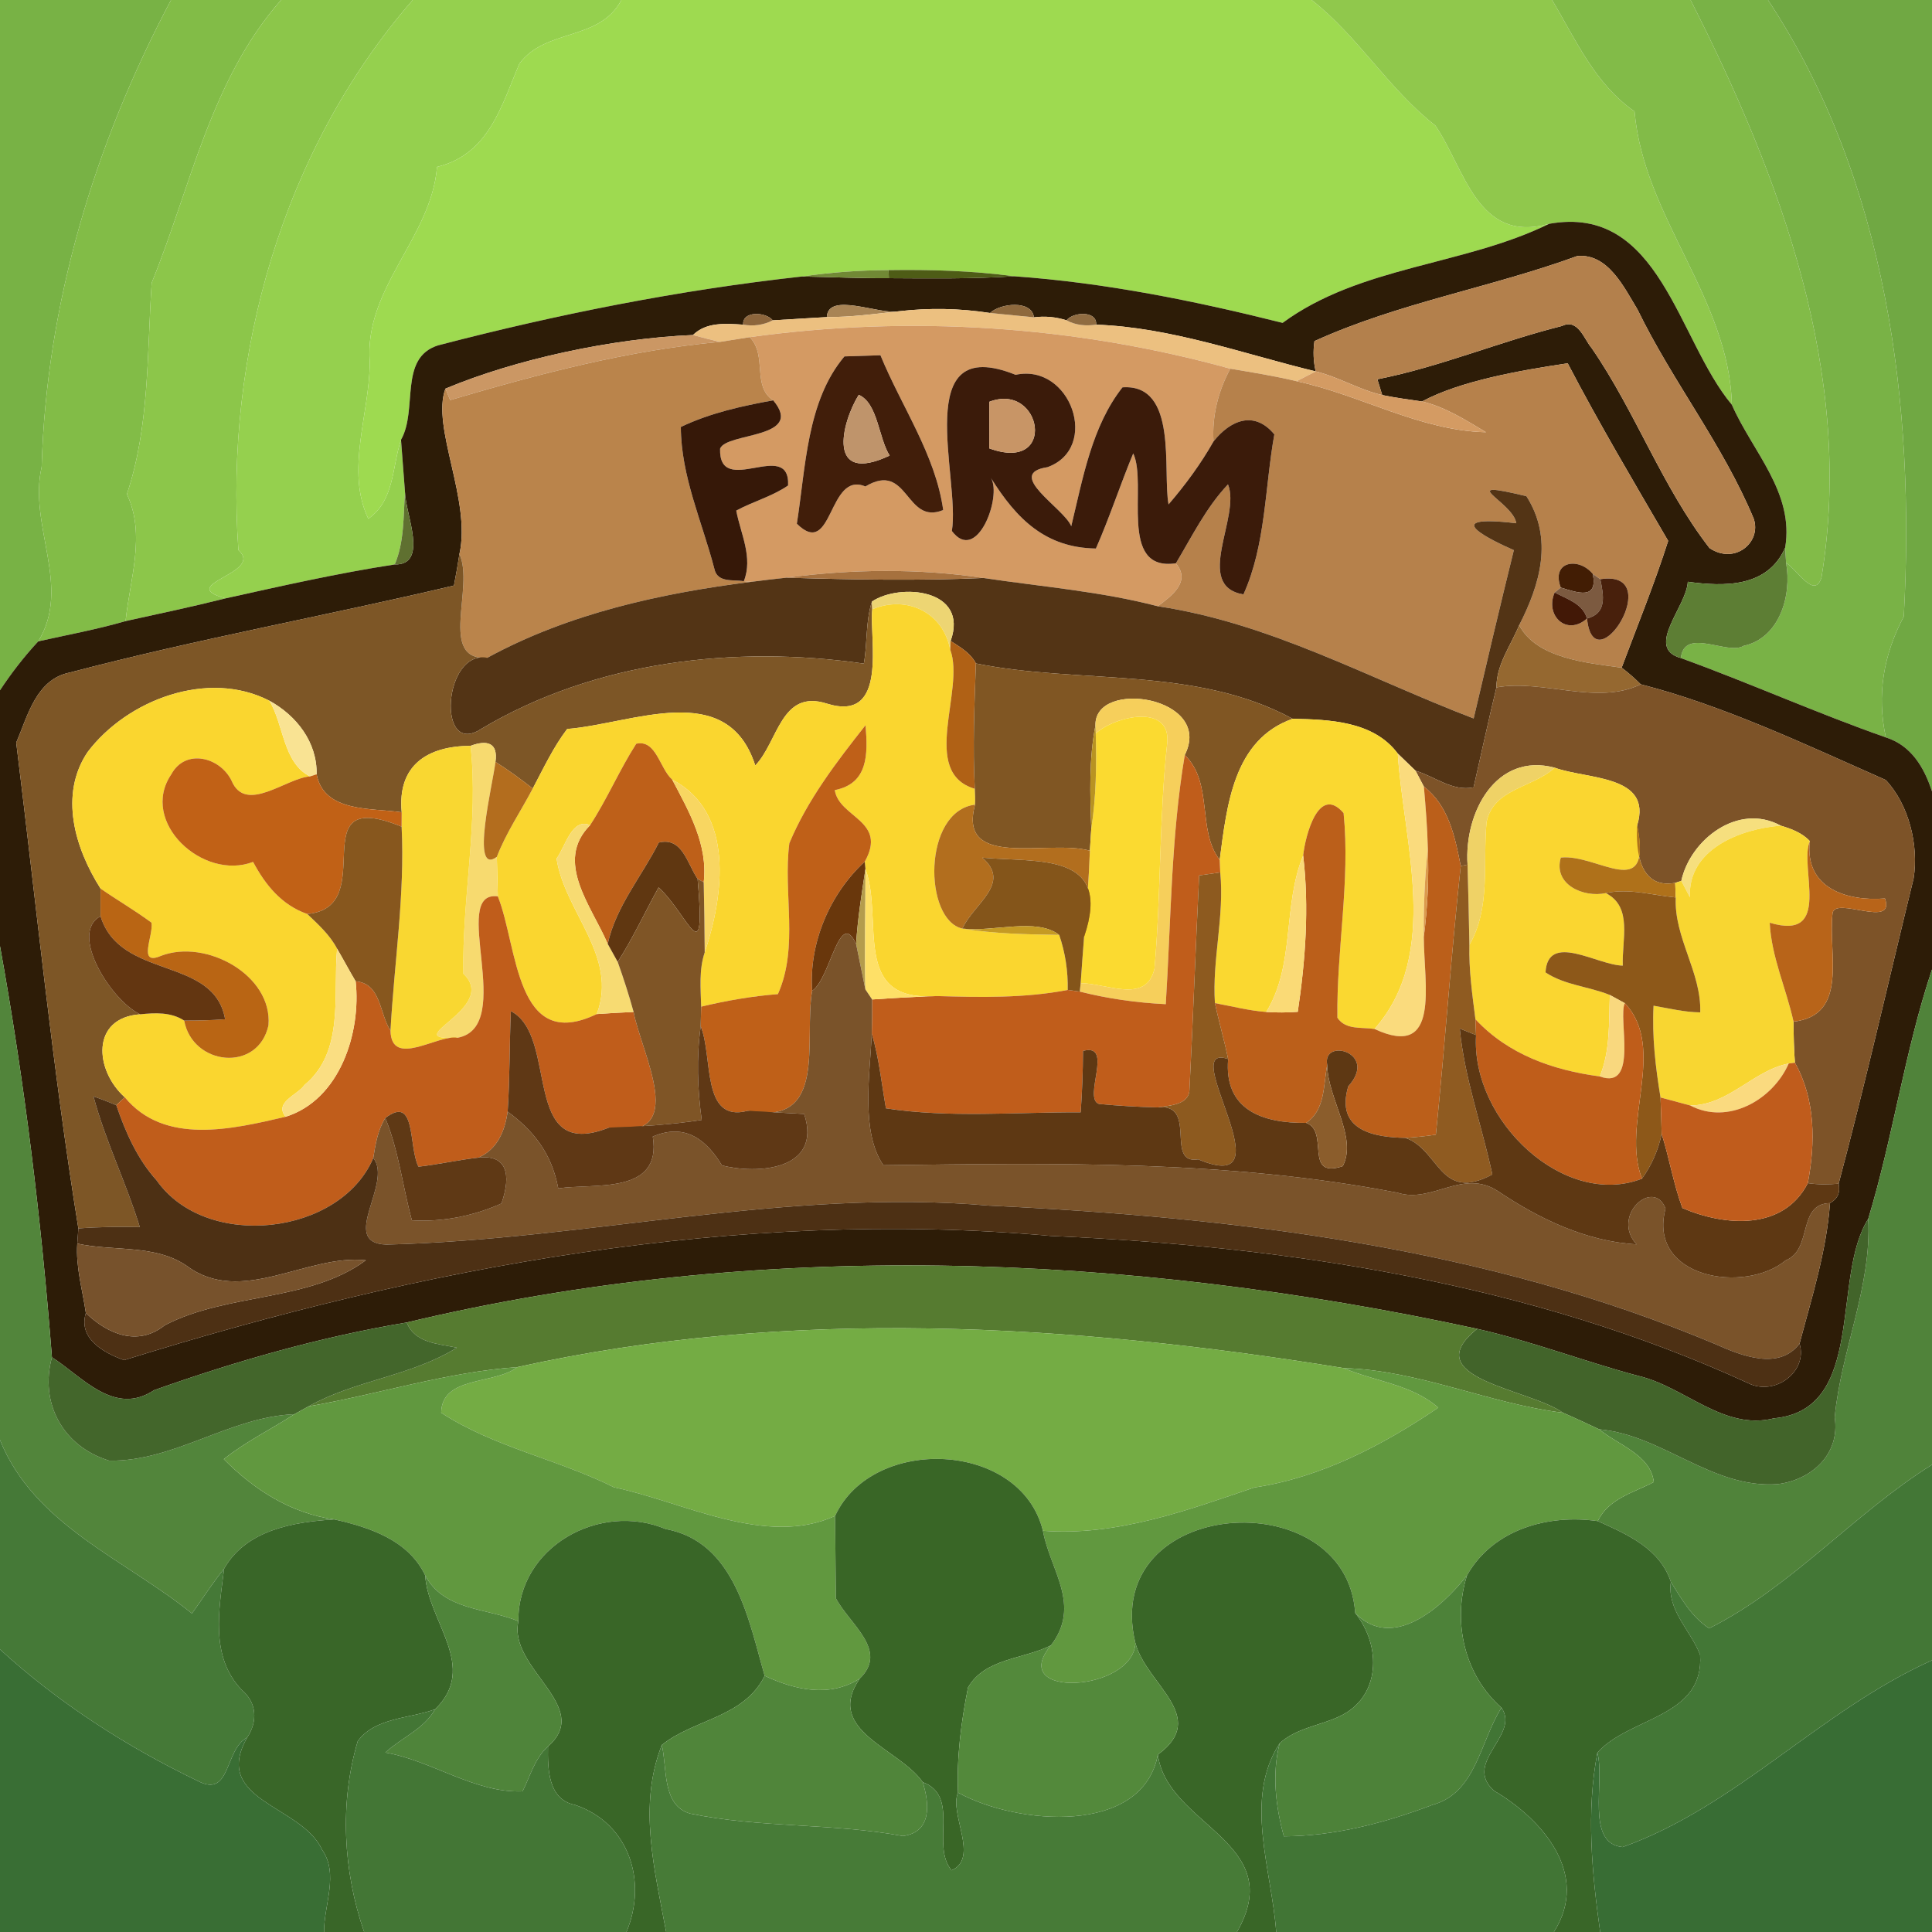 <?xml version="1.0" encoding="UTF-8" ?>
<!DOCTYPE svg PUBLIC "-//W3C//DTD SVG 1.1//EN" "http://www.w3.org/Graphics/SVG/1.1/DTD/svg11.dtd">
<svg width="250pt" height="250pt" viewBox="0 0 250 250" version="1.1" xmlns="http://www.w3.org/2000/svg">
<g id="#78b245ff">
<path fill="#78b245" opacity="1.00" d=" M 0.00 0.00 L 22.13 0.00 C 12.26 18.58 5.99 39.30 5.39 60.42 C 3.64 68.00 9.31 75.89 4.95 82.99 C 3.12 84.96 1.48 87.08 0.00 89.32 L 0.00 0.00 Z" />
</g>
<g id="#82bc47ff">
<path fill="#82bc47" opacity="1.00" d=" M 22.13 0.00 L 36.37 0.00 C 27.26 10.33 24.68 24.20 19.63 36.59 C 19.01 45.77 19.37 55.09 16.42 63.95 C 18.90 69.17 16.80 74.95 16.25 80.37 C 12.53 81.45 8.72 82.15 4.95 82.99 C 9.31 75.89 3.64 68.00 5.39 60.42 C 5.99 39.30 12.26 18.58 22.13 0.00 Z" />
</g>
<g id="#8cc64aff">
<path fill="#8cc64a" opacity="1.00" d=" M 36.37 0.00 L 53.41 0.00 C 36.55 19.35 29.05 46.00 30.85 71.19 C 34.28 74.19 22.55 75.61 29.18 77.43 C 24.89 78.51 20.56 79.42 16.25 80.37 C 16.80 74.95 18.90 69.17 16.42 63.95 C 19.37 55.09 19.01 45.77 19.63 36.59 C 24.68 24.20 27.26 10.33 36.37 0.00 Z" />
</g>
<g id="#95d04eff">
<path fill="#95d04e" opacity="1.00" d=" M 53.41 0.00 L 80.41 0.00 C 77.57 5.37 70.65 3.62 67.22 8.22 C 64.88 13.69 63.28 19.96 56.55 21.60 C 55.81 30.80 47.07 37.25 47.85 46.89 C 47.83 53.53 44.67 60.86 47.66 67.13 C 51.07 64.72 50.71 60.49 51.89 56.91 C 52.02 58.61 52.28 62.01 52.41 63.72 C 52.18 66.85 52.33 70.10 51.08 73.04 C 43.72 74.17 36.45 75.82 29.18 77.43 C 22.55 75.61 34.28 74.19 30.85 71.19 C 29.05 46.00 36.55 19.35 53.41 0.00 Z" />
</g>
<g id="#9eda50ff">
<path fill="#9eda50" opacity="1.00" d=" M 80.41 0.00 L 169.73 0.00 C 175.78 4.75 179.66 11.50 185.73 16.24 C 189.56 21.82 191.16 31.58 200.46 28.96 C 189.43 34.38 176.03 34.39 165.97 41.78 C 154.56 38.92 142.98 36.58 131.23 35.75 C 125.84 35.03 120.41 34.87 114.98 34.95 C 111.22 34.97 107.48 35.24 103.77 35.78 C 87.87 37.53 72.15 40.66 56.69 44.69 C 51.54 46.30 54.11 53.01 51.89 56.91 C 50.71 60.49 51.07 64.72 47.66 67.13 C 44.67 60.86 47.83 53.53 47.85 46.89 C 47.07 37.25 55.81 30.80 56.55 21.60 C 63.28 19.96 64.88 13.69 67.22 8.22 C 70.65 3.62 77.57 5.37 80.41 0.00 Z" />
</g>
<g id="#90c84cff">
<path fill="#90c84c" opacity="1.00" d=" M 169.73 0.00 L 200.84 0.00 C 203.93 5.17 206.37 10.85 211.51 14.42 C 212.69 28.12 223.76 38.60 224.10 52.37 C 217.06 43.98 214.82 26.38 200.46 28.96 C 191.16 31.58 189.56 21.82 185.73 16.24 C 179.66 11.50 175.78 4.75 169.73 0.00 Z" />
</g>
<g id="#82bb48ff">
<path fill="#82bb48" opacity="1.00" d=" M 200.84 0.00 L 218.76 0.00 C 230.41 22.98 240.01 48.55 235.70 74.72 C 234.80 77.64 232.51 73.63 231.12 72.85 C 231.09 72.35 231.03 71.36 231.00 70.86 C 232.20 63.71 226.75 58.43 224.10 52.37 C 223.76 38.60 212.69 28.12 211.51 14.42 C 206.37 10.85 203.93 5.17 200.84 0.00 Z" />
</g>
<g id="#79b246ff">
<path fill="#79b246" opacity="1.00" d=" M 218.76 0.00 L 228.78 0.00 C 244.14 23.23 247.86 52.45 246.35 79.77 C 243.74 84.70 242.82 89.89 244.03 95.42 C 235.08 92.28 226.42 88.39 217.50 85.15 C 217.96 81.08 223.54 84.85 225.63 83.57 C 230.27 82.58 231.88 77.05 231.12 72.85 C 232.51 73.63 234.80 77.64 235.70 74.72 C 240.01 48.55 230.41 22.98 218.76 0.00 Z" />
</g>
<g id="#70a843ff">
<path fill="#70a843" opacity="1.00" d=" M 228.78 0.00 L 250.00 0.00 L 250.00 102.41 C 248.99 99.30 247.31 96.46 244.03 95.42 C 242.82 89.89 243.74 84.70 246.35 79.77 C 247.86 52.45 244.14 23.23 228.78 0.00 Z" />
</g>
<g id="#2d1c07ff">
<path fill="#2d1c07" opacity="1.00" d=" M 200.46 28.96 C 214.82 26.38 217.06 43.98 224.10 52.37 C 226.75 58.43 232.20 63.71 231.00 70.86 C 228.73 76.07 223.04 75.92 218.40 75.28 C 218.26 78.50 212.79 83.83 217.50 85.15 C 226.42 88.39 235.08 92.28 244.03 95.42 C 247.31 96.46 248.99 99.30 250.00 102.41 L 250.00 125.45 C 246.48 135.98 244.97 147.09 241.75 157.72 C 236.92 165.31 241.54 182.42 229.55 183.53 C 223.03 185.17 218.01 179.44 212.00 178.04 C 205.00 176.17 198.20 173.55 191.14 171.95 C 145.74 162.10 98.01 160.27 52.63 171.13 C 41.48 172.99 30.58 176.11 19.94 179.89 C 14.79 183.30 10.64 178.14 6.72 175.63 C 5.35 157.88 3.17 139.94 0.00 122.43 L 0.00 89.32 C 1.48 87.08 3.12 84.96 4.95 82.99 C 8.72 82.15 12.53 81.45 16.25 80.37 C 20.56 79.42 24.89 78.51 29.18 77.43 C 36.45 75.82 43.72 74.17 51.08 73.04 C 55.52 73.13 52.46 66.50 52.41 63.72 C 52.28 62.01 52.02 58.61 51.89 56.91 C 54.11 53.01 51.54 46.30 56.69 44.69 C 72.15 40.66 87.87 37.53 103.77 35.78 C 107.51 35.84 111.27 36.03 115.02 36.00 C 120.42 36.03 125.83 36.10 131.23 35.75 C 142.98 36.58 154.56 38.92 165.97 41.78 C 176.03 34.39 189.43 34.38 200.46 28.96 M 170.09 44.14 C 169.90 45.46 169.95 46.76 170.25 48.06 C 160.85 45.78 151.58 42.37 141.84 42.01 C 141.99 40.17 138.85 40.35 138.01 41.45 C 136.64 41.01 135.24 40.88 133.79 41.06 C 133.52 38.79 129.44 39.23 128.11 40.50 C 124.17 39.89 120.22 39.82 116.27 40.28 C 113.79 40.76 107.16 37.70 106.99 41.03 C 105.24 41.13 101.74 41.35 99.99 41.45 C 99.14 40.35 96.01 40.18 96.17 42.01 C 93.93 41.87 91.41 41.64 89.67 43.35 C 79.15 43.80 66.73 46.48 57.64 50.29 C 55.78 55.29 61.02 64.72 59.45 71.70 C 59.24 73.06 59.00 74.42 58.74 75.77 C 42.21 79.68 25.46 82.70 9.02 87.03 C 4.68 87.90 3.60 92.60 2.10 96.10 C 4.69 117.06 6.79 138.15 10.14 158.96 C 10.10 159.45 10.03 160.43 10.00 160.92 C 9.79 163.96 10.68 166.92 11.11 169.90 C 10.09 173.21 13.44 175.07 16.06 176.00 C 54.67 163.94 95.42 156.30 135.99 159.93 C 166.67 161.28 197.93 166.02 226.09 178.92 C 229.62 180.78 233.97 177.49 232.86 173.87 C 234.45 167.87 236.35 161.91 236.80 155.68 C 237.79 155.14 238.16 154.30 237.92 153.17 C 241.39 140.14 244.40 126.83 247.62 113.67 C 248.31 109.36 246.99 104.08 244.01 100.93 C 233.68 96.36 223.01 91.29 212.31 88.55 C 211.53 87.77 210.71 87.05 209.84 86.40 C 211.88 80.95 214.09 75.54 215.86 69.99 C 211.43 62.39 206.93 54.81 202.86 47.01 C 196.75 47.92 188.96 49.28 184.01 51.95 C 182.28 51.70 180.56 51.47 178.86 51.12 C 178.70 50.61 178.39 49.59 178.23 49.08 C 186.39 47.46 194.06 44.20 202.12 42.18 C 204.20 41.17 204.97 43.88 205.96 45.04 C 211.66 53.31 215.05 62.97 221.21 70.92 C 224.48 73.12 227.97 70.17 226.93 67.12 C 222.95 57.55 216.41 49.35 211.90 40.06 C 210.16 37.20 208.08 32.77 204.10 33.13 C 192.90 37.22 180.98 39.19 170.09 44.14 Z" />
</g>
<g id="#b3804cff">
<path fill="#b3804c" opacity="1.00" d=" M 170.09 44.14 C 180.98 39.19 192.90 37.22 204.10 33.13 C 208.08 32.77 210.16 37.20 211.90 40.06 C 216.41 49.35 222.95 57.55 226.93 67.12 C 227.97 70.17 224.48 73.12 221.21 70.92 C 215.05 62.97 211.66 53.31 205.96 45.04 C 204.97 43.88 204.20 41.17 202.12 42.18 C 194.06 44.20 186.39 47.46 178.23 49.08 C 178.39 49.59 178.70 50.61 178.86 51.12 C 175.87 50.44 173.22 48.78 170.25 48.06 C 169.95 46.76 169.90 45.46 170.09 44.14 Z" />
</g>
<g id="#718935ff">
<path fill="#718935" opacity="1.00" d=" M 103.77 35.78 C 107.48 35.24 111.22 34.97 114.98 34.95 L 115.02 36.00 C 111.27 36.03 107.51 35.84 103.77 35.78 Z" />
</g>
<g id="#4e5c16ff">
<path fill="#4e5c16" opacity="1.00" d=" M 114.98 34.95 C 120.41 34.87 125.84 35.03 131.23 35.75 C 125.83 36.10 120.42 36.03 115.02 36.00 L 114.98 34.95 Z" />
</g>
<g id="#a88455ff">
<path fill="#a88455" opacity="1.00" d=" M 106.99 41.03 C 107.16 37.70 113.79 40.76 116.27 40.28 C 113.18 40.63 110.10 41.04 106.99 41.03 Z" />
</g>
<g id="#ecc080ff">
<path fill="#ecc080" opacity="1.00" d=" M 116.27 40.28 C 120.22 39.82 124.17 39.89 128.11 40.50 C 129.53 40.64 132.37 40.92 133.79 41.06 C 135.24 40.88 136.64 41.01 138.01 41.45 C 139.18 42.09 140.53 42.21 141.84 42.01 C 151.58 42.37 160.85 45.78 170.25 48.06 C 169.63 48.37 168.40 49.01 167.78 49.33 C 164.95 48.65 162.06 48.19 159.20 47.71 C 139.05 42.13 117.75 40.76 97.01 43.63 C 95.72 43.83 94.44 44.03 93.16 44.24 C 91.99 43.97 90.83 43.67 89.67 43.35 C 91.41 41.64 93.93 41.87 96.17 42.01 C 97.47 42.24 98.81 42.07 99.99 41.45 C 101.74 41.35 105.24 41.13 106.99 41.03 C 110.10 41.04 113.18 40.63 116.27 40.28 Z" />
</g>
<g id="#8e693dff">
<path fill="#8e693d" opacity="1.00" d=" M 128.11 40.50 C 129.44 39.23 133.52 38.79 133.79 41.06 C 132.37 40.92 129.53 40.64 128.11 40.50 Z" />
</g>
<g id="#8d663cff">
<path fill="#8d663c" opacity="1.00" d=" M 96.17 42.01 C 96.01 40.18 99.14 40.35 99.99 41.45 C 98.81 42.07 97.47 42.24 96.17 42.01 Z" />
</g>
<g id="#906c41ff">
<path fill="#906c41" opacity="1.00" d=" M 138.01 41.45 C 138.85 40.35 141.99 40.17 141.84 42.01 C 140.53 42.21 139.18 42.09 138.01 41.45 Z" />
</g>
<g id="#d49a63ff">
<path fill="#d49a63" opacity="1.00" d=" M 97.01 43.63 C 117.75 40.76 139.05 42.13 159.20 47.71 C 157.64 50.61 156.82 53.82 157.03 57.12 C 155.38 60.03 153.39 62.74 151.21 65.27 C 150.41 60.96 152.49 49.63 145.25 50.12 C 141.28 55.15 140.11 61.94 138.62 68.09 C 137.65 65.72 129.92 61.30 135.55 60.45 C 142.40 57.97 138.55 46.96 131.42 48.50 C 117.67 42.97 124.31 61.92 123.17 68.71 C 126.42 73.04 129.66 64.26 128.24 61.87 C 131.55 67.16 135.28 70.88 141.81 70.98 C 143.59 66.94 144.95 62.74 146.64 58.67 C 148.53 62.66 144.61 74.00 152.16 72.89 C 154.15 75.26 151.61 77.11 149.82 78.45 C 142.42 76.52 134.78 75.92 127.25 74.79 C 118.82 73.53 110.21 73.64 101.78 74.75 C 100.25 74.91 98.72 75.10 97.20 75.29 L 96.25 75.21 C 97.47 72.14 95.84 69.08 95.27 66.07 C 97.46 64.88 99.92 64.24 101.98 62.82 C 102.25 56.62 92.98 64.55 93.18 58.06 C 93.97 55.93 104.23 56.80 100.05 51.80 C 97.27 50.00 99.33 45.99 97.01 43.63 M 109.27 46.12 C 104.38 51.91 104.26 60.51 103.11 67.77 C 107.84 72.45 107.10 60.88 111.98 62.95 C 117.59 59.59 117.11 68.02 122.05 66.00 C 121.05 58.82 116.64 52.59 113.93 45.97 L 109.27 46.12 Z" />
</g>
<g id="#cb9764ff">
<path fill="#cb9764" opacity="1.00" d=" M 57.64 50.29 C 66.73 46.48 79.15 43.80 89.67 43.35 C 90.83 43.67 91.99 43.97 93.16 44.24 C 81.21 45.33 69.71 48.39 58.25 51.77 C 58.10 51.40 57.79 50.66 57.64 50.29 Z" />
</g>
<g id="#ba844bff">
<path fill="#ba844b" opacity="1.00" d=" M 93.16 44.24 C 94.44 44.03 95.72 43.83 97.01 43.63 C 99.33 45.99 97.27 50.00 100.05 51.80 C 95.97 52.54 91.86 53.45 88.10 55.25 C 88.12 61.65 90.86 67.52 92.44 73.61 C 92.83 75.45 94.85 74.97 96.25 75.21 L 97.20 75.29 C 85.44 76.78 73.53 79.40 63.05 85.12 C 56.65 85.49 61.44 75.98 59.45 71.70 C 61.02 64.72 55.78 55.29 57.64 50.29 C 57.79 50.66 58.10 51.40 58.25 51.77 C 69.71 48.39 81.21 45.33 93.16 44.24 Z" />
</g>
<g id="#411e0aff">
<path fill="#411e0a" opacity="1.00" d=" M 109.27 46.12 L 113.93 45.97 C 116.64 52.59 121.05 58.82 122.05 66.00 C 117.11 68.02 117.59 59.59 111.98 62.95 C 107.10 60.88 107.84 72.45 103.11 67.77 C 104.26 60.51 104.38 51.91 109.27 46.12 M 111.12 51.09 C 108.83 54.80 106.96 62.80 115.12 58.95 C 113.67 56.66 113.60 52.17 111.12 51.09 Z" />
</g>
<g id="#b6814bff">
<path fill="#b6814b" opacity="1.00" d=" M 184.01 51.95 C 188.96 49.28 196.75 47.92 202.86 47.01 C 206.93 54.81 211.43 62.39 215.86 69.99 C 214.09 75.54 211.88 80.95 209.84 86.40 C 205.43 85.78 198.84 85.23 196.58 80.90 C 199.29 75.61 201.03 69.72 197.52 64.21 C 187.94 61.89 195.81 64.93 196.21 67.71 C 185.66 66.46 193.19 70.00 195.89 71.19 C 194.10 78.43 192.39 85.70 190.69 92.97 C 177.21 87.82 164.33 80.60 149.82 78.45 C 151.61 77.11 154.15 75.26 152.16 72.89 C 154.25 69.40 156.08 65.66 158.90 62.68 C 160.61 66.83 154.37 75.79 160.90 76.92 C 163.80 70.51 163.66 63.09 164.90 56.21 C 162.32 53.08 159.22 54.35 157.03 57.12 C 156.82 53.82 157.64 50.61 159.20 47.71 C 162.06 48.19 164.95 48.65 167.78 49.33 C 176.07 51.10 183.72 55.73 192.29 55.93 C 189.66 54.36 187.02 52.66 184.01 51.95 M 201.96 76.03 C 201.76 76.19 201.37 76.51 201.17 76.67 C 199.88 79.70 202.75 82.36 205.36 80.03 C 206.24 88.81 215.77 73.60 207.08 74.95 C 206.83 74.78 206.35 74.44 206.11 74.27 C 204.27 72.02 200.67 72.63 201.96 76.03 Z" />
</g>
<g id="#3b1b0aff">
<path fill="#3b1b0a" opacity="1.00" d=" M 123.17 68.71 C 124.31 61.92 117.67 42.97 131.42 48.50 C 138.55 46.96 142.40 57.97 135.55 60.45 C 129.92 61.30 137.65 65.72 138.62 68.09 C 140.11 61.94 141.28 55.15 145.25 50.12 C 152.49 49.63 150.41 60.96 151.21 65.27 C 153.39 62.74 155.38 60.03 157.03 57.12 C 159.22 54.35 162.32 53.08 164.90 56.21 C 163.66 63.09 163.80 70.51 160.90 76.92 C 154.37 75.79 160.61 66.83 158.90 62.68 C 156.08 65.66 154.25 69.40 152.16 72.89 C 144.61 74.00 148.53 62.66 146.64 58.67 C 144.95 62.74 143.59 66.94 141.81 70.98 C 135.28 70.88 131.55 67.16 128.24 61.87 C 129.66 64.26 126.42 73.04 123.17 68.71 M 128.02 51.99 C 128.01 53.50 128.01 56.51 128.01 58.02 C 136.89 61.27 134.83 49.37 128.02 51.99 Z" />
</g>
<g id="#d49b63ff">
<path fill="#d49b63" opacity="1.00" d=" M 170.25 48.06 C 173.22 48.78 175.87 50.44 178.86 51.12 C 180.56 51.47 182.28 51.70 184.01 51.95 C 187.02 52.66 189.66 54.36 192.29 55.93 C 183.72 55.73 176.07 51.10 167.78 49.33 C 168.40 49.01 169.63 48.37 170.25 48.06 Z" />
</g>
<g id="#bf946bff">
<path fill="#bf946b" opacity="1.00" d=" M 111.12 51.09 C 113.60 52.17 113.67 56.66 115.12 58.95 C 106.96 62.80 108.83 54.80 111.12 51.09 Z" />
</g>
<g id="#361808ff">
<path fill="#361808" opacity="1.00" d=" M 88.10 55.25 C 91.86 53.45 95.97 52.54 100.05 51.80 C 104.23 56.80 93.97 55.93 93.18 58.06 C 92.98 64.55 102.25 56.62 101.98 62.82 C 99.92 64.24 97.46 64.88 95.27 66.07 C 95.84 69.08 97.47 72.14 96.25 75.21 C 94.85 74.97 92.83 75.45 92.44 73.61 C 90.86 67.52 88.12 61.65 88.10 55.25 Z" />
</g>
<g id="#c89566ff">
<path fill="#c89566" opacity="1.00" d=" M 128.02 51.99 C 134.83 49.37 136.89 61.27 128.01 58.02 C 128.01 56.51 128.01 53.50 128.02 51.99 Z" />
</g>
<g id="#5f7030ff">
<path fill="#5f7030" opacity="1.00" d=" M 52.41 63.72 C 52.46 66.50 55.52 73.13 51.08 73.04 C 52.33 70.10 52.18 66.85 52.41 63.72 Z" />
</g>
<g id="#533415ff">
<path fill="#533415" opacity="1.00" d=" M 196.21 67.71 C 195.81 64.93 187.94 61.89 197.52 64.21 C 201.03 69.72 199.29 75.61 196.58 80.90 C 195.50 83.53 193.62 86.01 193.64 88.95 C 192.59 93.25 191.67 97.57 190.68 101.88 C 187.97 102.46 185.65 100.47 183.17 99.73 C 182.40 98.99 181.63 98.25 180.87 97.51 C 177.74 93.30 172.02 93.11 167.27 93.01 C 154.66 86.17 139.69 88.57 126.28 85.85 C 125.58 84.49 124.24 83.74 123.01 82.94 C 125.43 76.17 116.41 75.42 112.83 77.84 C 111.99 80.42 112.26 83.22 111.78 85.87 C 95.07 83.46 77.01 85.54 62.30 94.30 C 56.47 98.17 57.34 84.05 63.05 85.12 C 73.53 79.40 85.44 76.78 97.20 75.29 C 98.72 75.10 100.25 74.91 101.78 74.75 C 110.26 75.00 118.76 75.17 127.25 74.79 C 134.78 75.92 142.42 76.52 149.82 78.45 C 164.33 80.60 177.21 87.82 190.69 92.97 C 192.39 85.70 194.10 78.43 195.89 71.19 C 193.19 70.00 185.66 66.46 196.21 67.71 Z" />
</g>
<g id="#5d7e34ff">
<path fill="#5d7e34" opacity="1.00" d=" M 218.40 75.28 C 223.04 75.92 228.73 76.07 231.00 70.86 C 231.03 71.36 231.09 72.35 231.12 72.85 C 231.88 77.05 230.27 82.58 225.63 83.57 C 223.54 84.85 217.96 81.08 217.50 85.15 C 212.79 83.83 218.26 78.50 218.40 75.28 Z" />
</g>
<g id="#7d5626ff">
<path fill="#7d5626" opacity="1.00" d=" M 59.45 71.70 C 61.44 75.98 56.65 85.49 63.05 85.12 C 57.34 84.05 56.47 98.17 62.30 94.30 C 77.01 85.54 95.07 83.46 111.78 85.87 C 112.26 83.22 111.99 80.42 112.83 77.84 L 112.87 78.84 C 112.46 82.65 115.03 93.55 107.01 91.05 C 101.04 89.12 100.69 96.01 97.73 99.05 C 94.11 87.79 81.92 93.64 73.39 94.33 C 71.59 96.70 70.33 99.41 68.94 102.03 C 67.38 100.82 65.79 99.64 64.11 98.59 C 64.48 96.04 62.96 95.74 60.89 96.51 C 55.33 96.54 51.40 99.00 51.98 105.11 C 48.12 104.53 41.91 105.18 40.97 100.19 C 41.05 96.03 38.36 92.59 34.85 90.67 C 26.92 86.59 16.47 90.53 11.34 97.31 C 7.61 102.85 9.71 109.79 13.01 114.98 C 13.02 116.17 13.02 117.37 13.01 118.56 C 8.87 120.75 14.40 129.51 18.14 131.25 C 11.74 131.69 12.23 138.48 16.15 141.99 C 15.88 142.25 15.33 142.75 15.05 143.01 C 14.08 142.60 13.10 142.22 12.10 141.87 C 13.64 147.66 16.35 153.07 18.09 158.78 C 15.44 158.73 12.78 158.75 10.14 158.96 C 6.79 138.15 4.69 117.06 2.10 96.10 C 3.60 92.60 4.68 87.90 9.02 87.03 C 25.46 82.70 42.21 79.68 58.74 75.77 C 59.00 74.42 59.24 73.06 59.45 71.70 Z" />
</g>
<g id="#421d04ff">
<path fill="#421d04" opacity="1.00" d=" M 201.96 76.03 C 200.67 72.63 204.27 72.02 206.11 74.27 C 206.79 77.68 204.15 76.70 201.96 76.03 Z" />
</g>
<g id="#a6713eff">
<path fill="#a6713e" opacity="1.00" d=" M 101.78 74.75 C 110.21 73.64 118.82 73.53 127.25 74.79 C 118.76 75.17 110.26 75.00 101.78 74.75 Z" />
</g>
<g id="#7c5a40ff">
<path fill="#7c5a40" opacity="1.00" d=" M 206.11 74.27 C 206.35 74.44 206.83 74.78 207.08 74.95 C 207.51 77.07 207.98 79.36 205.36 80.03 C 204.79 78.09 202.77 77.52 201.17 76.67 C 201.37 76.51 201.76 76.19 201.96 76.03 C 204.15 76.70 206.79 77.68 206.11 74.27 Z" />
</g>
<g id="#48200cff">
<path fill="#48200c" opacity="1.00" d=" M 207.08 74.95 C 215.77 73.60 206.24 88.81 205.36 80.03 C 207.98 79.36 207.51 77.07 207.08 74.95 Z" />
</g>
<g id="#edd573ff">
<path fill="#edd573" opacity="1.00" d=" M 112.83 77.84 C 116.41 75.42 125.43 76.17 123.01 82.94 L 122.96 84.07 C 122.04 79.24 117.37 76.97 112.87 78.84 L 112.83 77.84 Z" />
</g>
<g id="#421806ff">
<path fill="#421806" opacity="1.00" d=" M 201.17 76.67 C 202.77 77.52 204.79 78.09 205.36 80.03 C 202.75 82.36 199.88 79.70 201.17 76.67 Z" />
</g>
<g id="#fad62fff">
<path fill="#fad62f" opacity="1.00" d=" M 112.87 78.84 C 117.37 76.97 122.04 79.24 122.96 84.07 C 124.92 89.31 118.95 99.94 126.14 102.07 C 126.18 102.75 126.20 103.44 126.17 104.12 C 119.36 104.97 119.51 119.05 124.54 120.16 C 128.68 120.85 132.87 120.90 137.06 120.98 C 137.84 123.26 138.21 125.63 138.16 128.10 C 132.56 129.18 126.86 129.05 121.19 128.89 C 110.05 129.72 114.40 119.10 111.99 112.43 L 111.90 111.50 C 114.89 106.17 108.58 105.84 108.02 102.24 C 112.34 101.39 112.32 97.65 112.00 93.84 C 108.25 98.59 104.48 103.50 102.14 109.12 C 101.31 115.55 103.39 122.52 100.66 128.64 C 97.31 128.90 94.00 129.48 90.73 130.26 C 90.67 127.89 90.43 125.51 91.19 123.24 C 93.66 115.90 95.08 105.09 86.98 100.88 C 85.36 99.46 84.92 95.65 82.33 96.24 C 80.15 99.64 78.57 103.39 76.36 106.78 C 73.99 105.76 73.15 109.60 72.02 111.10 C 73.07 118.04 80.05 123.76 77.22 131.22 C 66.65 136.32 67.03 122.50 64.42 115.99 C 64.39 114.72 64.32 112.16 64.29 110.88 C 65.49 107.75 67.39 104.98 68.94 102.03 C 70.33 99.41 71.59 96.70 73.39 94.33 C 81.92 93.64 94.11 87.79 97.73 99.05 C 100.69 96.01 101.04 89.12 107.01 91.05 C 115.03 93.55 112.46 82.65 112.87 78.84 Z" />
<path fill="#fad62f" opacity="1.00" d=" M 11.34 97.31 C 16.47 90.53 26.92 86.59 34.85 90.67 C 36.74 93.75 36.60 98.69 40.11 100.47 C 37.04 100.67 31.79 105.37 29.97 101.03 C 28.49 97.98 24.01 96.80 22.17 100.19 C 17.97 106.36 26.27 114.02 32.75 111.53 C 34.32 114.47 36.41 117.10 39.76 118.27 C 41.19 119.63 42.70 120.99 43.62 122.76 C 43.07 128.74 44.62 136.06 39.41 140.39 C 38.50 141.71 35.42 142.63 36.96 144.51 C 30.07 146.11 21.29 148.23 16.15 141.99 C 12.23 138.48 11.74 131.69 18.14 131.25 C 20.08 131.05 22.12 130.95 23.83 132.06 C 24.92 137.92 33.40 138.81 34.74 132.68 C 35.29 126.17 26.63 121.44 20.82 123.69 C 17.73 125.03 19.90 121.04 19.60 119.39 C 17.48 117.82 15.18 116.49 13.01 114.98 C 9.71 109.79 7.61 102.85 11.34 97.31 Z" />
</g>
<g id="#956830ff">
<path fill="#956830" opacity="1.00" d=" M 193.64 88.95 C 193.62 86.01 195.50 83.53 196.58 80.90 C 198.84 85.23 205.43 85.78 209.84 86.40 C 210.71 87.05 211.53 87.77 212.31 88.55 C 206.63 91.32 199.68 87.86 193.64 88.95 Z" />
</g>
<g id="#b06115ff">
<path fill="#b06115" opacity="1.00" d=" M 123.01 82.94 C 124.24 83.74 125.58 84.49 126.28 85.85 C 126.09 91.25 125.85 96.67 126.14 102.07 C 118.95 99.94 124.92 89.31 122.96 84.07 L 123.01 82.94 Z" />
</g>
<g id="#805623ff">
<path fill="#805623" opacity="1.00" d=" M 126.28 85.85 C 139.69 88.57 154.66 86.17 167.27 93.01 C 159.60 95.70 158.76 104.22 157.83 111.27 C 154.85 107.40 157.06 101.39 153.31 97.69 C 157.11 90.16 141.62 87.77 141.75 93.85 C 140.90 98.26 141.05 102.76 141.21 107.22 C 141.17 107.94 141.08 109.37 141.03 110.08 C 135.63 108.56 123.87 112.60 126.17 104.12 C 126.20 103.44 126.18 102.75 126.14 102.07 C 125.85 96.67 126.09 91.25 126.28 85.85 Z" />
</g>
<g id="#7d5328ff">
<path fill="#7d5328" opacity="1.00" d=" M 212.31 88.55 C 223.01 91.29 233.68 96.36 244.01 100.93 C 246.99 104.08 248.31 109.36 247.62 113.67 C 244.40 126.83 241.39 140.14 237.92 153.17 C 236.58 153.28 235.25 153.30 233.93 153.10 C 234.92 147.86 234.94 142.28 232.26 137.51 C 232.13 135.74 232.09 133.97 232.08 132.20 C 239.29 131.37 236.53 123.38 237.13 118.19 C 237.40 115.89 245.32 120.25 243.91 116.26 C 239.09 116.65 233.48 115.02 234.19 108.84 C 233.21 107.77 231.78 107.24 230.43 106.84 C 224.91 103.82 218.71 108.66 217.56 113.99 L 216.77 114.24 C 212.19 115.09 211.65 110.19 211.85 106.79 C 213.86 100.23 205.39 100.88 201.18 99.34 C 193.56 97.32 189.45 105.16 189.90 111.88 L 189.02 112.06 C 188.28 108.31 187.47 104.26 184.25 101.79 C 183.98 101.28 183.44 100.25 183.17 99.73 C 185.65 100.47 187.97 102.46 190.68 101.88 C 191.67 97.57 192.59 93.25 193.64 88.95 C 199.68 87.86 206.63 91.32 212.31 88.55 Z" />
</g>
<g id="#f9e393ff">
<path fill="#f9e393" opacity="1.00" d=" M 40.11 100.47 C 36.60 98.69 36.74 93.75 34.85 90.67 C 38.36 92.59 41.05 96.03 40.97 100.19 L 40.11 100.47 Z" />
</g>
<g id="#f6cf5bff">
<path fill="#f6cf5b" opacity="1.00" d=" M 141.75 93.85 C 141.62 87.77 157.11 90.16 153.31 97.69 C 151.52 108.34 151.53 119.19 150.85 129.94 C 147.10 129.76 143.35 129.23 139.72 128.31 L 139.84 127.22 C 143.24 127.24 148.34 129.96 149.39 125.34 C 150.25 115.66 149.98 105.76 151.05 96.02 C 151.42 91.06 144.37 92.62 141.79 94.90 L 141.75 93.85 Z" />
</g>
<g id="#fbda30ff">
<path fill="#fbda30" opacity="1.00" d=" M 141.79 94.90 C 144.37 92.62 151.42 91.06 151.05 96.02 C 149.98 105.76 150.25 115.66 149.39 125.34 C 148.34 129.96 143.24 127.24 139.84 127.22 C 139.97 125.22 140.13 123.22 140.28 121.22 C 140.63 117.51 140.89 113.80 141.03 110.08 C 141.08 109.37 141.17 107.94 141.21 107.22 C 141.85 103.14 141.90 99.01 141.79 94.90 Z" />
</g>
<g id="#fad830ff">
<path fill="#fad830" opacity="1.00" d=" M 167.27 93.01 C 172.02 93.11 177.74 93.30 180.87 97.51 C 181.61 109.02 186.47 123.39 177.86 133.15 C 176.20 132.88 174.15 133.32 173.06 131.70 C 172.94 122.87 174.74 114.04 173.86 105.21 C 170.62 101.45 168.90 108.16 168.63 110.70 C 165.95 117.20 167.61 124.85 163.85 130.95 C 161.61 130.78 159.42 130.21 157.21 129.80 C 156.84 124.16 158.46 118.55 157.90 112.89 C 157.89 112.48 157.85 111.67 157.83 111.27 C 158.76 104.22 159.60 95.70 167.27 93.01 Z" />
</g>
<g id="#bf6018ff">
<path fill="#bf6018" opacity="1.00" d=" M 102.14 109.12 C 104.48 103.50 108.25 98.59 112.00 93.84 C 112.32 97.65 112.34 101.39 108.02 102.24 C 108.58 105.84 114.89 106.17 111.90 111.50 C 107.37 115.67 104.66 122.03 105.09 128.21 C 103.98 134.68 107.20 145.85 96.74 143.74 C 90.71 145.33 92.29 136.73 90.67 132.81 C 90.69 132.17 90.71 130.90 90.73 130.26 C 94.00 129.48 97.31 128.90 100.66 128.64 C 103.39 122.52 101.31 115.55 102.14 109.12 Z" />
</g>
<g id="#b89322ff">
<path fill="#b89322" opacity="1.00" d=" M 141.21 107.22 C 141.05 102.76 140.90 98.26 141.75 93.85 L 141.79 94.90 C 141.90 99.01 141.85 103.14 141.21 107.22 Z" />
</g>
<g id="#f7da6fff">
<path fill="#f7da6f" opacity="1.00" d=" M 60.89 96.51 C 62.96 95.74 64.48 96.04 64.11 98.59 C 63.79 101.39 60.79 113.44 64.29 110.88 C 64.32 112.16 64.39 114.72 64.42 115.99 C 58.04 115.16 66.92 132.90 59.19 134.29 C 51.07 134.68 64.73 130.52 59.96 126.00 C 59.78 116.18 61.96 106.27 60.89 96.51 Z" />
</g>
<g id="#be6019ff">
<path fill="#be6019" opacity="1.00" d=" M 82.33 96.24 C 84.92 95.65 85.36 99.46 86.98 100.88 C 89.16 105.01 91.63 109.31 91.06 114.16 L 90.27 113.73 C 88.94 111.81 88.31 108.26 85.25 109.03 C 83.06 113.38 79.70 117.29 78.64 122.14 C 76.57 117.27 71.67 111.49 76.36 106.78 C 78.57 103.39 80.15 99.64 82.33 96.24 Z" />
</g>
<g id="#f9d731ff">
<path fill="#f9d731" opacity="1.00" d=" M 51.98 105.11 C 51.40 99.00 55.33 96.54 60.89 96.51 C 61.96 106.27 59.78 116.18 59.96 126.00 C 64.73 130.52 51.07 134.68 59.19 134.29 C 56.63 133.83 50.64 138.28 50.53 133.36 C 51.01 124.56 52.41 115.81 51.97 106.97 C 51.97 106.50 51.97 105.57 51.98 105.11 Z" />
</g>
<g id="#c16116ff">
<path fill="#c16116" opacity="1.00" d=" M 22.17 100.19 C 24.01 96.80 28.49 97.98 29.97 101.03 C 31.79 105.37 37.04 100.67 40.11 100.47 L 40.97 100.19 C 41.91 105.18 48.12 104.53 51.98 105.11 C 51.97 105.57 51.97 106.50 51.97 106.97 C 38.67 101.53 49.46 117.37 39.76 118.27 C 36.41 117.10 34.32 114.47 32.75 111.53 C 26.27 114.02 17.97 106.36 22.17 100.19 Z" />
</g>
<g id="#c05d1bff">
<path fill="#c05d1b" opacity="1.00" d=" M 153.31 97.69 C 157.06 101.39 154.85 107.40 157.83 111.27 C 157.85 111.67 157.89 112.48 157.90 112.89 C 157.22 112.98 155.85 113.18 155.17 113.28 C 154.71 122.49 154.39 131.71 153.92 140.92 C 153.92 143.00 151.33 143.04 149.83 143.30 C 147.28 143.24 144.73 143.09 142.20 142.85 C 140.07 142.12 144.21 134.88 140.14 135.99 C 140.13 138.64 140.03 141.29 139.84 143.93 C 131.48 143.90 122.85 144.68 114.64 143.42 C 114.07 140.18 113.75 136.91 112.81 133.76 C 112.85 132.28 112.87 130.80 112.85 129.33 C 115.62 129.14 118.40 128.99 121.19 128.89 C 126.86 129.05 132.56 129.18 138.16 128.10 C 138.55 128.15 139.33 128.26 139.72 128.31 C 143.35 129.23 147.10 129.76 150.85 129.94 C 151.53 119.19 151.52 108.34 153.31 97.69 Z" />
<path fill="#c05d1b" opacity="1.00" d=" M 59.19 134.29 C 66.92 132.90 58.04 115.16 64.42 115.99 C 67.03 122.50 66.65 136.32 77.22 131.22 C 78.81 131.10 80.40 131.02 81.99 130.95 C 82.95 136.25 89.46 147.90 78.80 145.91 C 67.28 150.50 72.42 134.08 66.10 130.84 C 65.92 135.17 65.98 139.52 65.69 143.84 C 65.33 146.36 64.37 148.73 61.89 149.80 C 59.29 150.09 56.74 150.68 54.15 150.97 C 52.82 148.36 53.91 141.57 49.86 144.67 C 48.88 146.22 48.59 148.07 48.30 149.85 C 44.04 159.89 26.70 161.85 20.29 152.77 C 17.78 149.99 16.24 146.52 15.05 143.01 C 15.33 142.75 15.88 142.25 16.15 141.99 C 21.29 148.23 30.07 146.11 36.96 144.51 C 43.99 142.31 46.75 133.61 46.02 126.98 C 49.33 127.25 49.07 131.14 50.53 133.36 C 50.64 138.28 56.63 133.83 59.19 134.29 Z" />
</g>
<g id="#fadb7dff">
<path fill="#fadb7d" opacity="1.00" d=" M 177.86 133.15 C 186.47 123.39 181.61 109.02 180.87 97.51 C 181.63 98.25 182.40 98.99 183.17 99.73 C 183.44 100.25 183.98 101.28 184.25 101.79 C 184.48 104.44 184.70 107.09 184.76 109.76 C 184.36 113.57 184.19 117.40 184.24 121.23 C 184.25 127.39 186.47 137.17 177.86 133.15 Z" />
</g>
<g id="#b36d1eff">
<path fill="#b36d1e" opacity="1.00" d=" M 64.11 98.59 C 65.79 99.64 67.38 100.82 68.94 102.03 C 67.39 104.98 65.49 107.75 64.29 110.88 C 60.79 113.44 63.79 101.39 64.11 98.59 Z" />
</g>
<g id="#efd266ff">
<path fill="#efd266" opacity="1.00" d=" M 189.90 111.88 C 189.45 105.16 193.56 97.32 201.18 99.34 C 198.38 101.93 193.23 102.02 192.36 106.38 C 191.86 111.69 192.93 117.43 190.14 122.27 C 190.07 118.80 190.00 115.34 189.90 111.88 Z" />
</g>
<g id="#fad630ff">
<path fill="#fad630" opacity="1.00" d=" M 201.18 99.34 C 205.39 100.88 213.86 100.23 211.85 106.79 C 213.88 117.00 206.70 110.43 201.97 110.97 C 200.95 114.47 204.91 116.19 207.79 115.57 C 211.32 117.35 209.84 121.69 209.99 124.95 C 206.69 124.91 200.29 120.54 199.99 125.83 C 202.48 127.49 205.58 127.64 208.31 128.75 C 208.18 132.29 208.38 135.96 207.01 139.29 C 200.93 138.48 195.13 136.43 190.92 131.89 C 190.51 128.70 190.06 125.49 190.14 122.27 C 192.93 117.43 191.86 111.69 192.36 106.38 C 193.23 102.02 198.38 101.93 201.18 99.34 Z" />
</g>
<g id="#f8d661ff">
<path fill="#f8d661" opacity="1.00" d=" M 86.98 100.88 C 95.08 105.09 93.66 115.90 91.19 123.24 C 91.17 120.20 91.13 117.19 91.06 114.16 C 91.63 109.31 89.16 105.01 86.98 100.88 Z" />
</g>
<g id="#bb5f1aff">
<path fill="#bb5f1a" opacity="1.00" d=" M 184.25 101.79 C 187.47 104.26 188.28 108.31 189.02 112.06 C 187.76 123.63 186.99 135.26 185.80 146.83 C 184.49 147.02 183.17 147.16 181.85 147.24 C 177.93 147.17 172.75 146.35 174.46 140.58 C 178.45 136.16 171.03 134.23 171.74 137.81 C 171.23 140.48 171.49 143.63 169.02 145.30 C 163.30 145.36 158.37 143.59 158.92 137.04 C 158.43 134.61 157.72 132.22 157.21 129.80 C 159.42 130.21 161.61 130.78 163.85 130.95 C 165.21 131.04 166.57 131.03 167.93 130.93 C 168.93 124.25 169.42 117.43 168.63 110.70 C 168.90 108.16 170.62 101.45 173.86 105.21 C 174.74 114.04 172.94 122.87 173.06 131.70 C 174.15 133.32 176.20 132.88 177.86 133.15 C 186.47 137.17 184.25 127.39 184.24 121.23 C 184.73 117.42 184.91 113.60 184.76 109.76 C 184.70 107.09 184.48 104.44 184.25 101.79 Z" />
</g>
<g id="#b26e1eff">
<path fill="#b26e1e" opacity="1.00" d=" M 124.54 120.16 C 119.51 119.05 119.36 104.97 126.17 104.12 C 123.87 112.60 135.63 108.56 141.03 110.08 C 140.89 113.80 140.63 117.51 140.28 121.22 C 144.03 110.19 134.33 111.64 127.11 110.98 C 130.97 114.33 125.95 116.96 124.54 120.16 Z" />
</g>
<g id="#f7db72ff">
<path fill="#f7db72" opacity="1.00" d=" M 72.02 111.10 C 73.15 109.60 73.99 105.76 76.36 106.78 C 71.67 111.49 76.57 117.27 78.64 122.14 C 78.96 122.72 79.61 123.88 79.93 124.47 C 80.69 126.60 81.39 128.76 81.99 130.95 C 80.40 131.02 78.81 131.10 77.22 131.22 C 80.05 123.76 73.07 118.04 72.02 111.10 Z" />
</g>
<g id="#f6df7eff">
<path fill="#f6df7e" opacity="1.00" d=" M 217.56 113.99 C 218.71 108.66 224.91 103.82 230.43 106.84 C 225.28 107.24 218.35 109.86 218.68 116.12 C 218.40 115.59 217.84 114.53 217.56 113.99 Z" />
</g>
<g id="#87571eff">
<path fill="#87571e" opacity="1.00" d=" M 39.76 118.27 C 49.46 117.37 38.67 101.53 51.97 106.97 C 52.41 115.81 51.01 124.56 50.53 133.36 C 49.07 131.14 49.33 127.25 46.02 126.98 C 45.19 125.59 44.44 124.16 43.62 122.76 C 42.70 120.99 41.19 119.63 39.76 118.27 Z" />
</g>
<g id="#af711aff">
<path fill="#af711a" opacity="1.00" d=" M 201.97 110.97 C 206.70 110.43 213.88 117.00 211.85 106.79 C 211.65 110.19 212.19 115.09 216.77 114.24 C 216.79 114.71 216.82 115.66 216.84 116.13 C 213.83 115.85 210.81 114.90 207.79 115.57 C 204.91 116.19 200.95 114.47 201.97 110.97 Z" />
</g>
<g id="#f8d631ff">
<path fill="#f8d631" opacity="1.00" d=" M 230.43 106.84 C 231.78 107.24 233.21 107.77 234.19 108.84 C 232.75 112.23 237.22 121.87 229.00 119.40 C 229.22 123.85 231.14 127.90 232.08 132.20 C 232.09 133.97 232.13 135.74 232.26 137.51 L 231.46 137.62 C 226.90 138.49 223.69 143.02 218.72 143.05 C 217.43 142.70 216.15 142.35 214.87 142.01 C 214.22 138.09 213.76 134.12 213.97 130.14 C 215.97 130.48 217.96 130.98 220.01 131.00 C 220.18 125.83 216.61 121.36 216.84 116.13 C 216.82 115.66 216.79 114.71 216.77 114.24 L 217.56 113.99 C 217.84 114.53 218.40 115.59 218.68 116.12 C 218.35 109.86 225.28 107.24 230.43 106.84 Z" />
</g>
<g id="#603711ff">
<path fill="#603711" opacity="1.00" d=" M 85.25 109.03 C 88.31 108.26 88.94 111.81 90.27 113.73 C 91.38 126.27 89.09 118.37 85.22 114.83 C 83.45 118.04 81.91 121.38 79.93 124.47 C 79.61 123.88 78.96 122.72 78.64 122.14 C 79.70 117.29 83.06 113.38 85.25 109.03 Z" />
</g>
<g id="#b86419ff">
<path fill="#b86419" opacity="1.00" d=" M 234.19 108.84 C 233.48 115.02 239.09 116.65 243.91 116.26 C 245.32 120.25 237.40 115.89 237.13 118.19 C 236.53 123.38 239.29 131.37 232.08 132.20 C 231.14 127.90 229.22 123.85 229.00 119.40 C 237.22 121.87 232.75 112.23 234.19 108.84 Z" />
</g>
<g id="#db9a4cff">
<path fill="#db9a4c" opacity="1.00" d=" M 184.24 121.23 C 184.19 117.40 184.36 113.57 184.76 109.76 C 184.91 113.60 184.73 117.42 184.24 121.23 Z" />
</g>
<g id="#84551aff">
<path fill="#84551a" opacity="1.00" d=" M 127.11 110.98 C 134.33 111.64 144.03 110.19 140.28 121.22 C 140.13 123.22 139.97 125.22 139.84 127.22 L 139.72 128.31 C 139.33 128.26 138.55 128.15 138.16 128.10 C 138.21 125.63 137.84 123.26 137.06 120.98 C 134.13 118.69 128.51 120.64 124.54 120.16 C 125.95 116.96 130.97 114.33 127.11 110.98 Z" />
</g>
<g id="#fada76ff">
<path fill="#fada76" opacity="1.00" d=" M 163.85 130.95 C 167.61 124.85 165.95 117.20 168.63 110.70 C 169.42 117.43 168.93 124.25 167.93 130.93 C 166.57 131.03 165.21 131.04 163.85 130.95 Z" />
</g>
<g id="#69370cff">
<path fill="#69370c" opacity="1.00" d=" M 105.09 128.21 C 104.66 122.03 107.37 115.67 111.90 111.50 L 111.99 112.43 C 111.50 115.65 110.98 118.89 110.78 122.15 C 108.60 117.41 107.47 126.66 105.09 128.21 Z" />
</g>
<g id="#8f5b21ff">
<path fill="#8f5b21" opacity="1.00" d=" M 189.02 112.06 L 189.90 111.88 C 190.00 115.34 190.07 118.80 190.14 122.27 C 190.06 125.49 190.51 128.70 190.92 131.89 C 190.94 132.40 190.98 133.43 191.00 133.94 C 190.47 133.73 189.42 133.31 188.89 133.10 C 189.51 139.55 191.76 145.68 193.11 151.98 C 186.26 155.62 186.32 148.79 181.85 147.24 C 183.17 147.16 184.49 147.02 185.80 146.83 C 186.99 135.26 187.76 123.63 189.02 112.06 Z" />
</g>
<g id="#b49c4dff">
<path fill="#b49c4d" opacity="1.00" d=" M 110.78 122.15 C 110.98 118.89 111.50 115.65 111.99 112.43 C 112.00 117.63 111.88 122.83 111.98 128.03 C 111.68 126.56 111.08 123.62 110.78 122.15 Z" />
</g>
<g id="#fee067ff">
<path fill="#fee067" opacity="1.00" d=" M 111.99 112.43 C 114.40 119.10 110.05 129.72 121.19 128.89 C 118.40 128.99 115.62 129.14 112.85 129.33 C 112.63 129.01 112.20 128.35 111.98 128.03 C 111.88 122.83 112.00 117.63 111.99 112.43 Z" />
</g>
<g id="#8d5a1fff">
<path fill="#8d5a1f" opacity="1.00" d=" M 155.17 113.28 C 155.85 113.18 157.22 112.98 157.90 112.89 C 158.46 118.55 156.84 124.16 157.21 129.80 C 157.72 132.22 158.43 134.61 158.92 137.04 C 152.03 134.69 167.12 155.08 155.05 150.02 C 150.68 150.75 155.05 142.73 149.83 143.30 C 151.33 143.04 153.92 143.00 153.92 140.92 C 154.39 131.71 154.71 122.49 155.17 113.28 Z" />
</g>
<g id="#7f5526ff">
<path fill="#7f5526" opacity="1.00" d=" M 90.27 113.73 L 91.06 114.16 C 91.13 117.19 91.17 120.20 91.19 123.24 C 90.43 125.51 90.67 127.89 90.73 130.26 C 90.71 130.90 90.69 132.17 90.67 132.81 C 90.11 136.84 90.25 140.90 90.80 144.92 C 86.83 145.54 82.81 145.79 78.80 145.91 C 89.46 147.90 82.95 136.25 81.99 130.95 C 81.39 128.76 80.69 126.60 79.93 124.47 C 81.91 121.38 83.45 118.04 85.22 114.83 C 89.09 118.37 91.38 126.27 90.27 113.73 Z" />
</g>
<g id="#b96514ff">
<path fill="#b96514" opacity="1.00" d=" M 13.01 114.98 C 15.18 116.49 17.48 117.82 19.60 119.39 C 19.90 121.04 17.73 125.03 20.82 123.69 C 26.63 121.44 35.29 126.17 34.74 132.68 C 33.40 138.81 24.92 137.92 23.83 132.06 C 25.60 132.06 27.36 132.03 29.13 131.89 C 27.70 123.66 15.57 126.86 13.01 118.56 C 13.02 117.37 13.02 116.17 13.01 114.98 Z" />
</g>
<g id="#8d5819ff">
<path fill="#8d5819" opacity="1.00" d=" M 207.79 115.57 C 210.81 114.90 213.83 115.85 216.84 116.13 C 216.61 121.36 220.18 125.83 220.01 131.00 C 217.96 130.98 215.97 130.48 213.97 130.14 C 213.76 134.12 214.22 138.09 214.87 142.01 C 214.94 143.59 214.98 145.16 215.02 146.74 C 214.56 148.87 213.71 150.80 212.47 152.52 C 209.70 145.42 215.77 135.69 210.25 129.81 C 209.76 129.55 208.79 129.02 208.31 128.75 C 205.58 127.64 202.48 127.49 199.99 125.83 C 200.29 120.54 206.69 124.91 209.99 124.95 C 209.84 121.69 211.32 117.35 207.79 115.57 Z" />
</g>
<g id="#633611ff">
<path fill="#633611" opacity="1.00" d=" M 18.14 131.25 C 14.40 129.51 8.87 120.75 13.01 118.56 C 15.57 126.86 27.70 123.66 29.13 131.89 C 27.36 132.03 25.60 132.06 23.83 132.06 C 22.12 130.95 20.08 131.05 18.14 131.25 Z" />
</g>
<g id="#7a532aff">
<path fill="#7a532a" opacity="1.00" d=" M 105.09 128.21 C 107.47 126.66 108.60 117.41 110.78 122.15 C 111.08 123.62 111.68 126.56 111.98 128.03 C 112.20 128.35 112.63 129.01 112.85 129.33 C 112.87 130.80 112.85 132.28 112.81 133.76 C 112.56 139.06 111.36 146.51 114.31 150.78 C 136.54 150.50 158.90 150.09 180.85 154.34 C 185.32 155.78 189.30 151.14 193.86 154.15 C 199.20 157.73 205.24 160.64 211.77 161.02 C 208.39 157.33 213.98 152.35 215.52 156.39 C 213.13 165.39 225.78 167.48 231.07 163.09 C 234.60 161.69 232.52 155.78 236.80 155.68 C 236.35 161.91 234.45 167.87 232.86 173.87 C 230.20 177.37 225.33 175.43 222.02 173.95 C 192.34 161.42 159.94 157.52 128.02 156.01 C 101.77 153.72 76.04 160.42 50.00 161.05 C 43.77 160.85 50.90 153.05 48.30 149.85 C 48.59 148.07 48.88 146.22 49.86 144.67 C 51.60 148.91 52.10 153.51 53.30 157.91 C 57.27 158.15 61.27 157.35 64.89 155.73 C 66.23 151.86 65.51 149.37 61.89 149.80 C 64.37 148.73 65.33 146.36 65.69 143.84 C 68.90 146.22 71.36 149.09 72.24 153.78 C 76.75 153.07 85.71 154.69 84.47 147.07 C 88.78 145.23 91.48 147.63 93.42 150.80 C 97.89 151.97 106.46 151.48 104.06 144.15 C 102.23 144.05 98.57 143.84 96.74 143.74 C 107.20 145.85 103.98 134.68 105.09 128.21 Z" />
</g>
<g id="#c59a23ff">
<path fill="#c59a23" opacity="1.00" d=" M 124.54 120.16 C 128.51 120.64 134.13 118.69 137.06 120.98 C 132.87 120.90 128.68 120.85 124.54 120.16 Z" />
</g>
<g id="#52853bff">
<path fill="#52853b" opacity="1.00" d=" M 0.00 122.43 C 3.17 139.94 5.35 157.88 6.72 175.63 C 5.10 181.55 8.13 187.18 14.14 189.01 C 22.57 189.13 29.71 183.34 38.09 183.00 C 35.07 184.96 31.79 186.55 28.96 188.81 C 32.91 192.80 37.65 195.82 43.25 196.61 C 37.99 196.94 31.84 197.96 29.00 202.99 C 27.50 204.83 26.23 206.85 24.84 208.78 C 16.10 201.73 4.45 197.36 0.00 186.34 L 0.00 122.43 Z" />
</g>
<g id="#fade82ff">
<path fill="#fade82" opacity="1.00" d=" M 39.41 140.39 C 44.62 136.06 43.07 128.74 43.62 122.76 C 44.44 124.16 45.19 125.59 46.02 126.98 C 46.75 133.61 43.99 142.31 36.96 144.51 C 35.42 142.63 38.50 141.71 39.41 140.39 Z" />
</g>
<g id="#50833aff">
<path fill="#50833a" opacity="1.00" d=" M 241.75 157.72 C 244.97 147.09 246.48 135.98 250.00 125.45 L 250.00 189.53 C 239.97 195.80 231.85 205.34 221.16 210.71 C 218.92 209.25 217.59 206.91 216.21 204.70 C 214.78 200.37 210.58 198.56 206.75 196.83 C 208.15 193.90 211.37 193.16 214.00 191.78 C 213.61 188.25 209.37 186.98 206.92 184.95 C 215.16 185.69 221.49 192.64 229.98 192.05 C 234.28 191.55 238.15 188.28 237.41 183.40 C 238.23 174.74 242.21 166.49 241.75 157.72 Z" />
</g>
<g id="#f9d87eff">
<path fill="#f9d87e" opacity="1.00" d=" M 208.31 128.75 C 208.79 129.02 209.76 129.55 210.25 129.81 C 209.32 131.71 212.10 141.16 207.01 139.29 C 208.38 135.96 208.18 132.29 208.31 128.75 Z" />
</g>
<g id="#bf5d1aff">
<path fill="#bf5d1a" opacity="1.00" d=" M 210.25 129.81 C 215.77 135.69 209.70 145.42 212.47 152.52 C 202.49 156.42 190.33 145.07 191.00 133.94 C 190.98 133.43 190.94 132.40 190.92 131.89 C 195.13 136.43 200.93 138.48 207.01 139.29 C 212.10 141.16 209.32 131.71 210.25 129.81 Z" />
</g>
<g id="#5f3815ff">
<path fill="#5f3815" opacity="1.00" d=" M 66.10 130.84 C 72.42 134.08 67.28 150.50 78.80 145.91 C 82.81 145.79 86.83 145.54 90.80 144.92 C 90.25 140.90 90.11 136.84 90.67 132.81 C 92.29 136.73 90.71 145.33 96.74 143.74 C 98.57 143.84 102.23 144.05 104.06 144.15 C 106.46 151.48 97.89 151.97 93.42 150.80 C 91.48 147.63 88.78 145.23 84.47 147.07 C 85.71 154.69 76.75 153.07 72.24 153.78 C 71.36 149.09 68.90 146.22 65.69 143.84 C 65.98 139.52 65.92 135.17 66.10 130.84 Z" />
</g>
<g id="#5e3813ff">
<path fill="#5e3813" opacity="1.00" d=" M 188.89 133.10 C 189.42 133.31 190.47 133.73 191.00 133.94 C 190.33 145.07 202.49 156.42 212.47 152.52 C 213.71 150.80 214.56 148.87 215.02 146.74 C 216.02 149.90 216.55 153.21 217.70 156.32 C 223.20 158.69 230.77 159.27 233.93 153.10 C 235.25 153.30 236.58 153.28 237.92 153.17 C 238.16 154.30 237.79 155.14 236.80 155.68 C 232.52 155.78 234.60 161.69 231.07 163.09 C 225.78 167.48 213.13 165.39 215.52 156.39 C 213.98 152.35 208.39 157.33 211.77 161.02 C 205.24 160.64 199.20 157.73 193.86 154.15 C 189.30 151.14 185.32 155.78 180.85 154.34 C 158.90 150.09 136.54 150.50 114.31 150.78 C 111.36 146.51 112.56 139.06 112.81 133.76 C 113.75 136.91 114.07 140.18 114.64 143.42 C 122.85 144.68 131.48 143.90 139.84 143.93 C 140.03 141.29 140.13 138.64 140.14 135.99 C 144.21 134.88 140.07 142.12 142.20 142.85 C 144.73 143.09 147.28 143.24 149.83 143.30 C 155.05 142.73 150.68 150.75 155.05 150.02 C 167.12 155.08 152.03 134.69 158.92 137.04 C 158.37 143.59 163.30 145.36 169.02 145.30 C 172.09 146.39 168.63 152.60 173.75 150.90 C 175.69 147.19 171.80 142.16 171.74 137.81 C 171.03 134.23 178.45 136.16 174.46 140.58 C 172.75 146.35 177.93 147.17 181.85 147.24 C 186.32 148.79 186.26 155.62 193.11 151.98 C 191.76 145.68 189.51 139.55 188.89 133.10 Z" />
</g>
<g id="#fada7fff">
<path fill="#fada7f" opacity="1.00" d=" M 218.72 143.05 C 223.69 143.02 226.90 138.49 231.46 137.62 C 229.39 142.34 223.59 145.62 218.72 143.05 Z" />
</g>
<g id="#8b5d2cff">
<path fill="#8b5d2c" opacity="1.00" d=" M 169.02 145.30 C 171.49 143.63 171.23 140.48 171.74 137.81 C 171.80 142.16 175.69 147.19 173.75 150.90 C 168.63 152.60 172.09 146.39 169.02 145.30 Z" />
</g>
<g id="#c05c1cff">
<path fill="#c05c1c" opacity="1.00" d=" M 231.46 137.62 L 232.26 137.51 C 234.94 142.28 234.92 147.86 233.93 153.10 C 230.77 159.27 223.20 158.69 217.70 156.32 C 216.55 153.21 216.02 149.90 215.02 146.74 C 214.98 145.16 214.94 143.59 214.87 142.01 C 216.15 142.35 217.43 142.70 218.72 143.05 C 223.59 145.62 229.39 142.34 231.46 137.62 Z" />
</g>
<g id="#4d3014ff">
<path fill="#4d3014" opacity="1.00" d=" M 12.10 141.87 C 13.10 142.22 14.08 142.60 15.05 143.01 C 16.24 146.52 17.78 149.99 20.29 152.77 C 26.70 161.85 44.04 159.89 48.30 149.85 C 50.90 153.05 43.77 160.85 50.00 161.05 C 76.04 160.42 101.77 153.72 128.02 156.01 C 159.94 157.52 192.34 161.42 222.02 173.95 C 225.33 175.43 230.20 177.37 232.86 173.87 C 233.97 177.49 229.62 180.78 226.09 178.92 C 197.93 166.02 166.67 161.28 135.99 159.93 C 95.42 156.30 54.67 163.94 16.06 176.00 C 13.44 175.07 10.09 173.21 11.11 169.90 C 13.86 172.56 17.77 174.33 21.33 171.48 C 29.47 167.25 40.00 168.49 47.34 163.08 C 39.73 162.24 31.25 169.05 24.19 163.82 C 20.08 160.97 14.63 161.96 10.00 160.92 C 10.03 160.43 10.10 159.45 10.14 158.96 C 12.78 158.75 15.44 158.73 18.09 158.78 C 16.35 153.07 13.64 147.66 12.10 141.87 Z" />
</g>
<g id="#5f3915ff">
<path fill="#5f3915" opacity="1.00" d=" M 49.86 144.67 C 53.91 141.57 52.82 148.36 54.15 150.97 C 56.74 150.68 59.29 150.09 61.89 149.80 C 65.51 149.37 66.23 151.86 64.89 155.73 C 61.27 157.35 57.27 158.15 53.30 157.91 C 52.10 153.51 51.60 148.91 49.86 144.67 Z" />
</g>
<g id="#42642aff">
<path fill="#42642a" opacity="1.00" d=" M 229.55 183.53 C 241.54 182.42 236.92 165.31 241.75 157.72 C 242.21 166.49 238.23 174.74 237.41 183.40 C 238.15 188.28 234.28 191.55 229.98 192.05 C 221.49 192.64 215.16 185.69 206.92 184.95 C 205.37 184.22 203.82 183.49 202.25 182.81 C 197.89 179.69 183.15 178.38 191.14 171.95 C 198.20 173.55 205.00 176.17 212.00 178.04 C 218.01 179.44 223.03 185.17 229.55 183.53 Z" />
</g>
<g id="#77522cff">
<path fill="#77522c" opacity="1.00" d=" M 10.00 160.92 C 14.63 161.96 20.08 160.97 24.19 163.82 C 31.25 169.05 39.73 162.24 47.34 163.08 C 40.00 168.49 29.47 167.25 21.33 171.48 C 17.77 174.33 13.86 172.56 11.11 169.90 C 10.68 166.92 9.79 163.96 10.00 160.92 Z" />
</g>
<g id="#567b30ff">
<path fill="#567b30" opacity="1.00" d=" M 52.63 171.13 C 98.01 160.27 145.74 162.10 191.14 171.95 C 183.15 178.38 197.89 179.69 202.25 182.81 C 192.65 181.62 183.60 177.31 173.87 177.03 C 138.62 171.31 102.01 169.12 66.96 176.90 C 57.77 177.55 48.97 180.42 39.93 181.98 C 45.97 178.59 53.21 178.07 59.12 174.39 C 56.73 173.88 53.68 173.81 52.63 171.13 Z" />
</g>
<g id="#43662bff">
<path fill="#43662b" opacity="1.00" d=" M 19.94 179.89 C 30.58 176.11 41.48 172.99 52.63 171.13 C 53.68 173.81 56.73 173.88 59.12 174.39 C 53.21 178.07 45.97 178.59 39.93 181.98 C 39.47 182.24 38.55 182.74 38.09 183.00 C 29.71 183.34 22.57 189.13 14.14 189.01 C 8.13 187.18 5.10 181.55 6.72 175.63 C 10.64 178.14 14.79 183.30 19.94 179.89 Z" />
</g>
<g id="#74ac44ff">
<path fill="#74ac44" opacity="1.00" d=" M 66.96 176.90 C 102.01 169.12 138.62 171.31 173.87 177.03 C 177.92 178.77 182.70 179.14 186.11 182.15 C 178.94 187.01 170.94 191.19 162.31 192.48 C 153.79 195.37 144.51 198.82 134.95 198.08 C 132.10 186.44 112.91 185.65 108.06 196.16 C 99.07 200.25 88.44 194.33 79.46 192.46 C 72.19 188.83 63.92 187.27 57.09 182.81 C 57.16 178.01 63.97 179.20 66.96 176.90 Z" />
</g>
<g id="#61983fff">
<path fill="#61983f" opacity="1.00" d=" M 39.93 181.98 C 48.97 180.42 57.77 177.55 66.96 176.90 C 63.97 179.20 57.16 178.01 57.09 182.81 C 63.92 187.27 72.19 188.83 79.46 192.46 C 88.44 194.33 99.07 200.25 108.06 196.16 C 108.09 198.82 108.14 204.15 108.16 206.81 C 109.92 210.17 115.04 213.56 111.24 217.22 C 107.35 219.68 102.94 218.71 98.95 216.85 C 96.87 209.67 95.13 199.51 86.14 197.86 C 77.59 194.27 66.97 200.19 67.08 209.78 C 62.87 208.05 57.44 208.42 55.02 203.85 C 52.85 199.30 47.86 197.64 43.25 196.61 C 37.65 195.82 32.91 192.80 28.96 188.81 C 31.79 186.55 35.07 184.96 38.09 183.00 C 38.55 182.74 39.47 182.24 39.93 181.98 Z" />
<path fill="#61983f" opacity="1.00" d=" M 173.87 177.03 C 183.60 177.31 192.65 181.62 202.25 182.81 C 203.82 183.49 205.37 184.22 206.92 184.95 C 209.37 186.98 213.61 188.25 214.00 191.78 C 211.37 193.16 208.15 193.90 206.75 196.83 C 200.29 195.90 193.18 197.91 189.83 203.85 C 186.58 208.03 180.17 213.69 175.36 208.72 C 174.20 191.52 142.34 193.68 146.92 212.61 C 146.63 218.94 130.21 219.90 135.99 212.91 C 139.98 207.70 135.89 203.20 134.95 198.08 C 144.51 198.82 153.79 195.37 162.31 192.48 C 170.94 191.19 178.94 187.01 186.11 182.15 C 182.70 179.14 177.92 178.77 173.87 177.03 Z" />
</g>
<g id="#457937ff">
<path fill="#457937" opacity="1.00" d=" M 0.00 186.34 C 4.45 197.36 16.10 201.73 24.84 208.78 C 26.23 206.85 27.50 204.83 29.00 202.99 C 28.34 208.33 27.16 214.40 31.30 218.69 C 33.25 220.34 33.36 222.77 31.98 224.84 C 29.03 226.37 29.91 232.70 25.63 230.47 C 16.44 226.06 7.54 220.34 0.00 213.43 L 0.00 186.34 Z" />
</g>
<g id="#396626ff">
<path fill="#396626" opacity="1.00" d=" M 108.06 196.16 C 112.91 185.65 132.10 186.44 134.95 198.08 C 135.89 203.20 139.98 207.70 135.99 212.91 C 132.40 214.74 127.48 214.54 125.26 218.36 C 124.37 222.82 123.78 227.40 123.97 231.96 C 122.77 234.62 126.78 240.45 123.13 242.02 C 120.41 238.76 124.28 232.45 119.40 230.61 C 116.31 226.18 106.63 223.99 111.24 217.22 C 115.04 213.56 109.92 210.17 108.16 206.81 C 108.14 204.15 108.09 198.82 108.06 196.16 Z" />
</g>
<g id="#437736ff">
<path fill="#437736" opacity="1.00" d=" M 221.16 210.71 C 231.85 205.34 239.97 195.80 250.00 189.53 L 250.00 214.84 C 235.54 221.34 224.78 233.70 209.97 239.01 C 205.12 238.54 207.71 230.60 206.70 226.79 C 210.82 222.16 220.56 222.26 219.99 214.12 C 218.76 210.94 215.70 208.40 216.21 204.70 C 217.59 206.91 218.92 209.25 221.16 210.71 Z" />
</g>
<g id="#396628ff">
<path fill="#396628" opacity="1.00" d=" M 29.00 202.99 C 31.84 197.96 37.99 196.94 43.25 196.61 C 47.86 197.64 52.85 199.30 55.02 203.85 C 55.39 209.89 61.97 215.68 56.30 221.18 C 52.98 222.40 48.53 222.23 46.29 225.31 C 43.92 233.29 44.40 242.14 47.12 250.00 L 41.93 250.00 C 41.91 246.49 43.88 242.48 41.67 239.35 C 39.05 233.57 27.32 233.05 31.98 224.84 C 33.36 222.77 33.25 220.34 31.30 218.69 C 27.16 214.40 28.34 208.33 29.00 202.99 Z" />
<path fill="#396628" opacity="1.00" d=" M 189.83 203.85 C 193.18 197.91 200.29 195.90 206.75 196.83 C 210.58 198.56 214.78 200.37 216.21 204.70 C 215.70 208.40 218.76 210.94 219.99 214.12 C 220.56 222.26 210.82 222.16 206.70 226.79 C 205.24 234.45 205.99 242.34 207.06 250.00 L 201.07 250.00 C 205.79 242.58 199.66 235.44 193.29 231.70 C 189.26 228.01 196.74 224.53 194.29 220.98 C 189.50 216.76 187.92 209.90 189.83 203.85 Z" />
</g>
<g id="#396627ff">
<path fill="#396627" opacity="1.00" d=" M 67.08 209.78 C 66.97 200.19 77.59 194.27 86.14 197.86 C 95.13 199.51 96.87 209.67 98.95 216.85 C 96.27 222.27 89.81 222.44 85.64 225.80 C 82.53 233.67 84.73 242.05 86.20 250.00 L 81.06 250.00 C 83.80 243.48 81.44 235.92 74.39 233.55 C 70.88 232.85 70.87 228.83 70.91 225.99 C 76.81 220.81 65.72 215.92 67.08 209.78 Z" />
<path fill="#396627" opacity="1.00" d=" M 146.92 212.61 C 142.34 193.68 174.20 191.52 175.36 208.72 C 178.79 212.97 178.71 219.67 173.22 222.15 C 170.69 223.32 167.71 223.63 165.58 225.59 C 160.91 232.79 164.56 241.94 165.14 250.00 L 160.06 250.00 C 166.77 238.33 151.00 236.25 149.83 227.04 C 156.53 222.15 148.33 217.97 146.92 212.61 Z" />
</g>
<g id="#4f843aff">
<path fill="#4f843a" opacity="1.00" d=" M 55.02 203.85 C 57.44 208.42 62.87 208.05 67.08 209.78 C 65.72 215.92 76.81 220.81 70.91 225.99 C 69.19 227.53 68.62 229.81 67.62 231.80 C 61.45 232.05 55.86 227.81 49.86 226.78 C 51.94 224.86 54.88 223.73 56.30 221.18 C 61.97 215.68 55.39 209.89 55.02 203.85 Z" />
</g>
<g id="#4d8239ff">
<path fill="#4d8239" opacity="1.00" d=" M 175.36 208.72 C 180.17 213.69 186.58 208.03 189.83 203.85 C 187.92 209.90 189.50 216.76 194.29 220.98 C 191.56 225.25 191.01 231.99 185.42 233.53 C 179.26 235.86 172.74 237.59 166.13 237.62 C 165.06 233.72 164.58 229.55 165.58 225.59 C 167.71 223.63 170.69 223.32 173.22 222.15 C 178.71 219.67 178.79 212.97 175.36 208.72 Z" />
</g>
<g id="#53893bff">
<path fill="#53893b" opacity="1.00" d=" M 125.26 218.36 C 127.48 214.54 132.40 214.74 135.99 212.91 C 130.21 219.90 146.63 218.94 146.92 212.61 C 148.33 217.97 156.53 222.15 149.83 227.04 C 147.84 237.54 131.60 236.17 123.97 231.96 C 123.78 227.40 124.37 222.82 125.26 218.36 Z" />
</g>
<g id="#396e34ff">
<path fill="#396e34" opacity="1.00" d=" M 0.00 213.43 C 7.54 220.34 16.44 226.06 25.63 230.47 C 29.91 232.70 29.03 226.37 31.98 224.84 C 27.32 233.05 39.05 233.57 41.67 239.35 C 43.88 242.48 41.91 246.49 41.93 250.00 L 0.00 250.00 L 0.00 213.43 Z" />
</g>
<g id="#386d34ff">
<path fill="#386d34" opacity="1.00" d=" M 209.97 239.01 C 224.78 233.70 235.54 221.34 250.00 214.84 L 250.00 250.00 L 207.06 250.00 C 205.99 242.34 205.24 234.45 206.70 226.79 C 207.71 230.60 205.12 238.54 209.97 239.01 Z" />
</g>
<g id="#50853aff">
<path fill="#50853a" opacity="1.00" d=" M 85.64 225.80 C 89.81 222.44 96.27 222.27 98.95 216.85 C 102.94 218.71 107.35 219.68 111.24 217.22 C 106.63 223.99 116.31 226.18 119.40 230.61 C 120.29 233.43 120.59 237.08 116.83 237.58 C 107.73 235.89 98.38 236.56 89.32 234.68 C 85.63 233.64 86.35 228.79 85.64 225.80 Z" />
</g>
<g id="#437635ff">
<path fill="#437635" opacity="1.00" d=" M 46.29 225.31 C 48.53 222.23 52.98 222.40 56.30 221.18 C 54.88 223.73 51.94 224.86 49.86 226.78 C 55.86 227.81 61.45 232.05 67.62 231.80 C 68.62 229.81 69.19 227.53 70.91 225.99 C 70.87 228.83 70.88 232.85 74.39 233.55 C 81.44 235.92 83.80 243.48 81.06 250.00 L 47.12 250.00 C 44.40 242.14 43.92 233.29 46.29 225.31 Z" />
</g>
<g id="#417535ff">
<path fill="#417535" opacity="1.00" d=" M 194.29 220.98 C 196.74 224.53 189.26 228.01 193.29 231.70 C 199.66 235.44 205.79 242.58 201.07 250.00 L 165.14 250.00 C 164.56 241.94 160.91 232.79 165.58 225.59 C 164.58 229.55 165.06 233.72 166.13 237.62 C 172.74 237.59 179.26 235.86 185.42 233.53 C 191.01 231.99 191.56 225.25 194.29 220.98 Z" />
</g>
<g id="#477b37ff">
<path fill="#477b37" opacity="1.00" d=" M 86.20 250.00 C 84.73 242.05 82.53 233.67 85.64 225.80 C 86.35 228.79 85.63 233.64 89.32 234.68 C 98.38 236.56 107.73 235.89 116.83 237.58 C 120.59 237.08 120.29 233.43 119.40 230.61 C 124.28 232.45 120.41 238.76 123.13 242.02 C 126.78 240.45 122.77 234.62 123.97 231.96 C 131.60 236.17 147.84 237.54 149.83 227.04 C 151.00 236.25 166.77 238.33 160.06 250.00 L 86.20 250.00 Z" />
</g>
</svg>
